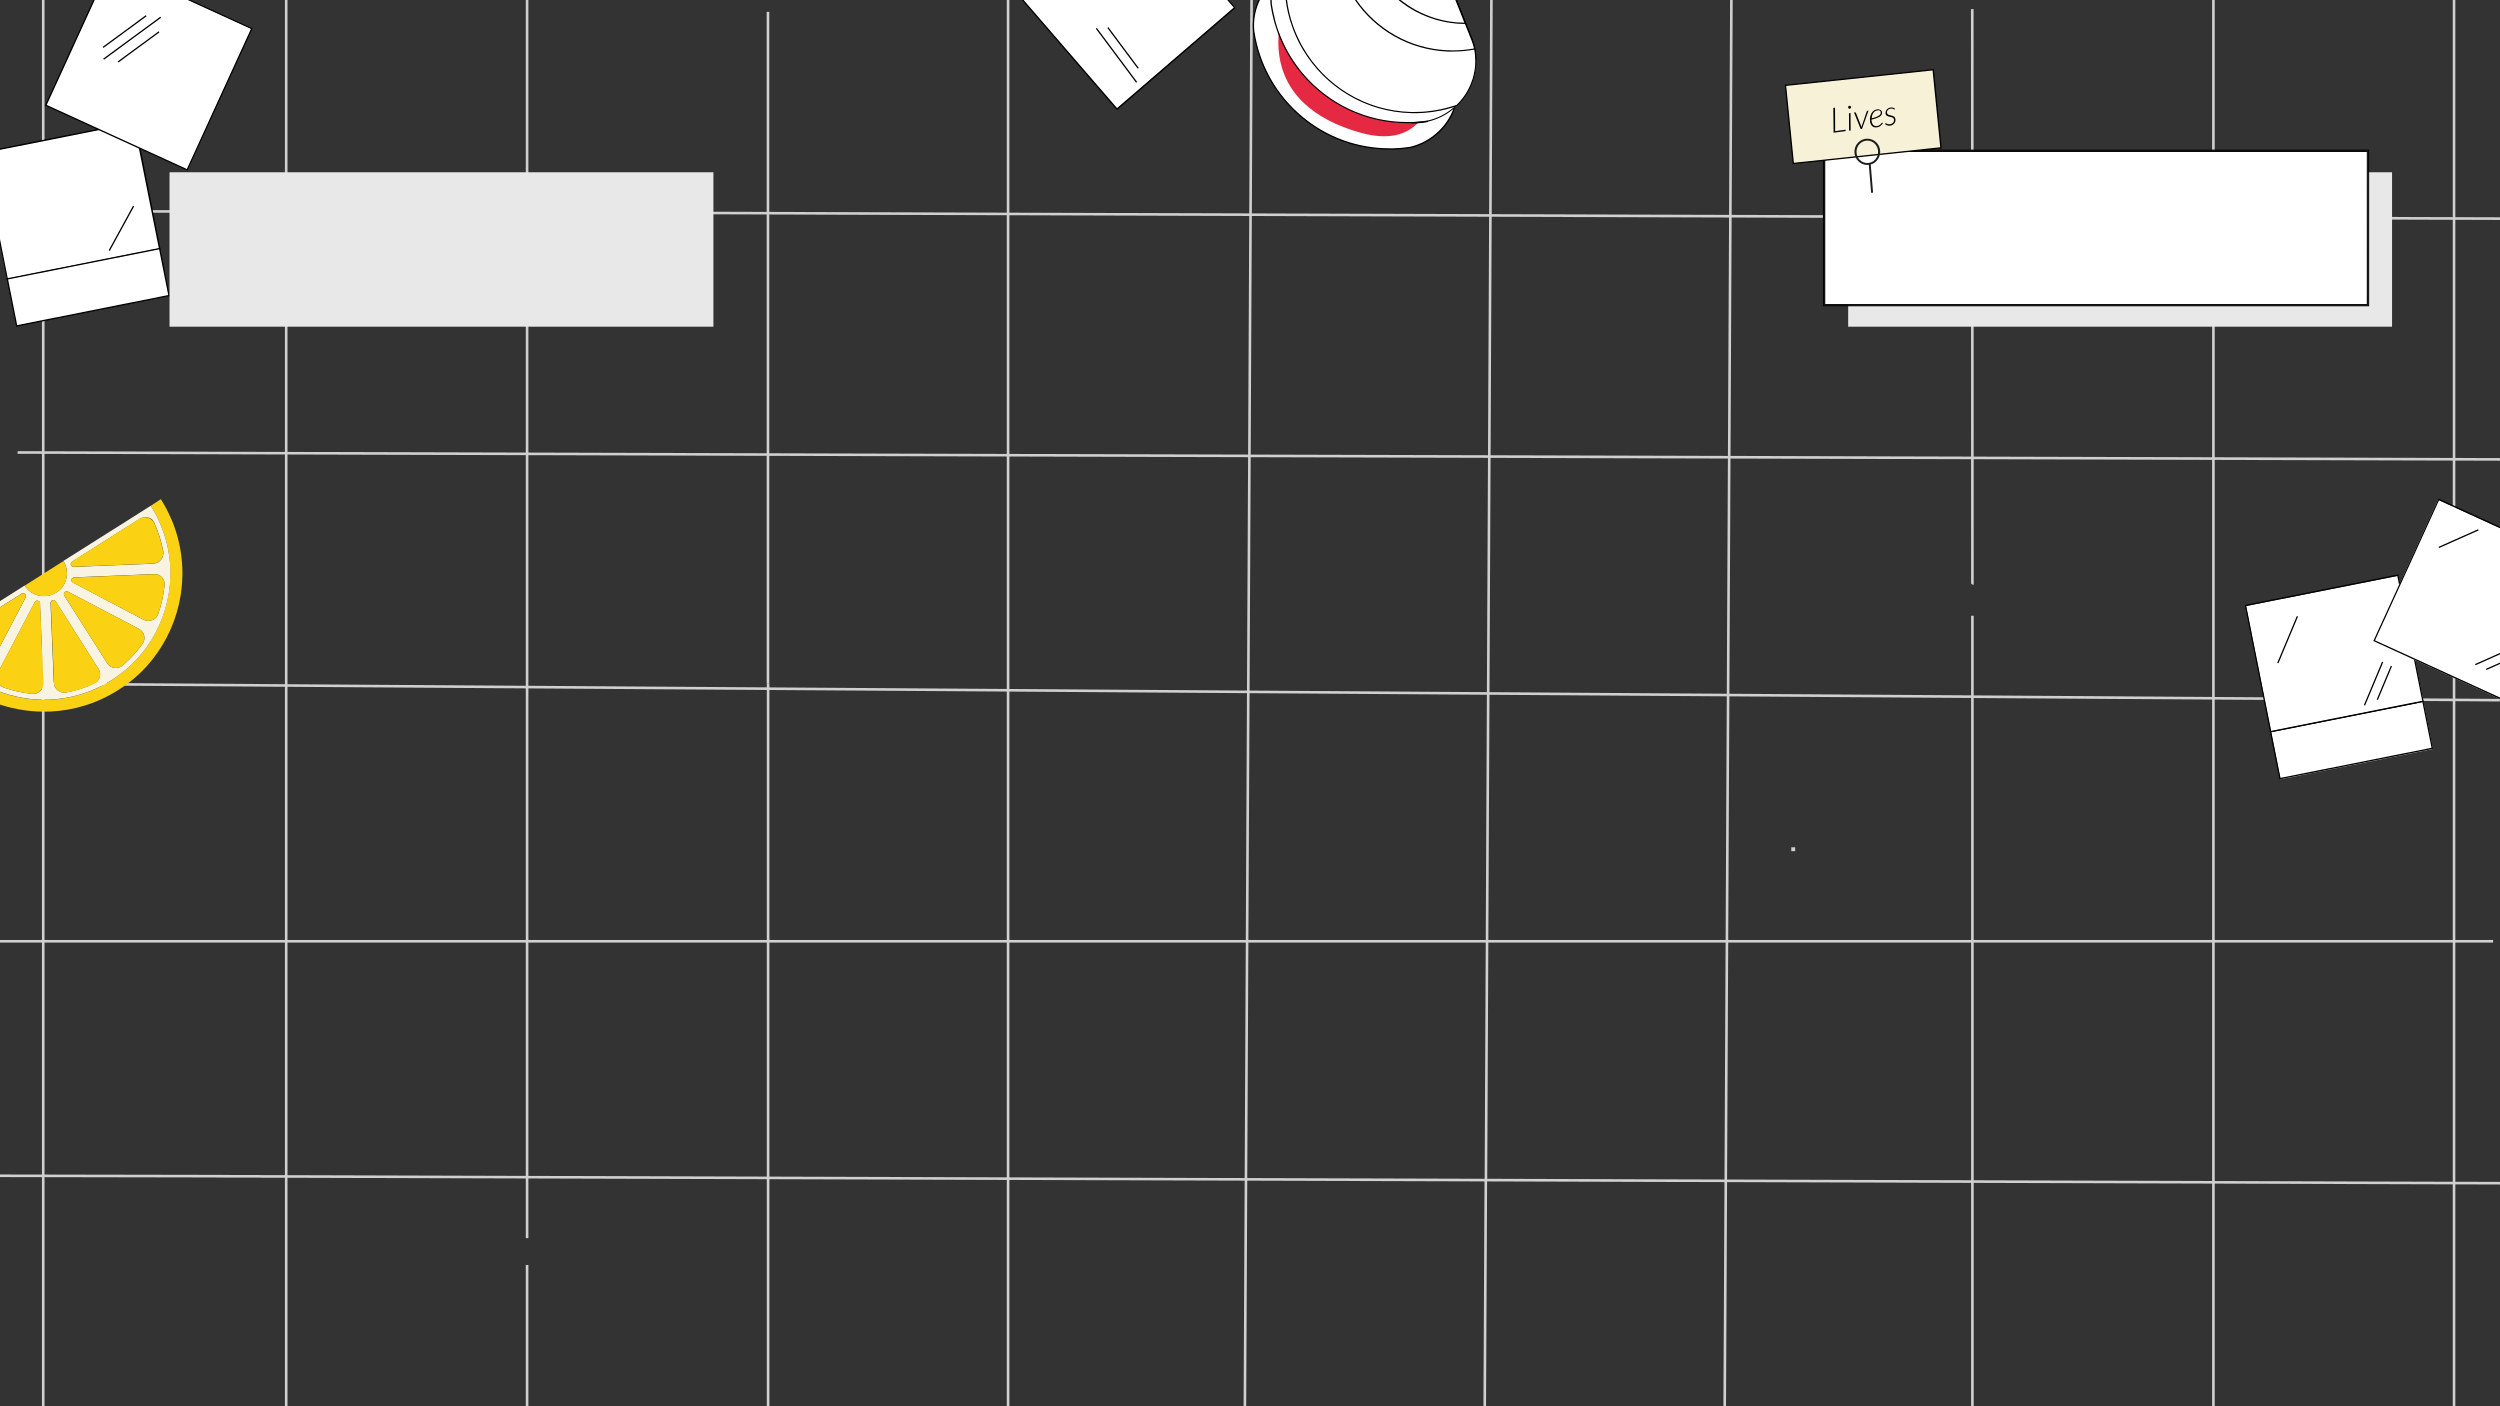 <?xml version="1.0" encoding="utf-8"?>
<!-- Generator: Adobe Illustrator 26.2.1, SVG Export Plug-In . SVG Version: 6.00 Build 0)  -->
<svg version="1.1" id="a" xmlns="http://www.w3.org/2000/svg" xmlns:xlink="http://www.w3.org/1999/xlink" x="0px" y="0px"
	 viewBox="0 0 1920 1080" style="enable-background:new 0 0 1920 1080;" xml:space="preserve">
<rect x="0" y="0" width="1920" height="1080" fill="#333333" stroke="none"/>
<style type="text/css">
	.st0{fill:#D0D0D0;}
	.st1{clip-path:url(#SVGID_00000024723716058270717840000012424358443154281622_);}
	.st2{clip-path:url(#SVGID_00000023266688132385671370000010041939382646785212_);}
	.st3{fill:none;}
	.st4{fill:#FBD213;}
	.st5{fill:#F9F4E1;}
	.st6{fill:#FFFFFF;}
	.st7{clip-path:url(#SVGID_00000033332378037215355580000003359474868449382816_);}
	.st8{fill:#706F6F;}
	.st9{fill:#E8E8E8;}
	.st10{fill:#E52942;}
	.st11{fill:#1D1D1B;}
	.st12{fill:#F7F1D8;}
</style>
<g id="b">
	<rect x="218.8" y="-0.4" class="st0" width="2" height="1080.4"/>
	<polygon class="st0" points="1920,907.7 1920,909.7 212,904.5 202.5,904.5 198.4,904.4 174.5,904.4 174.5,904.4 164,904.3 0,904 
		0,902 168.9,902.3 179.4,902.4 179.4,902.4 197.6,902.4 202,902.5 211.5,902.5 	"/>
	<rect y="721.9" class="st0" width="1914.7" height="2"/>
	<rect x="1513.8" y="472.9" class="st0" width="2" height="609.7"/>
	<path class="st0" d="M1513.8,447.8L1513.7,7h2l0.1,442.1l0,0C1514.7,449.1,1513.8,448.5,1513.8,447.8L1513.8,447.8L1513.8,447.8z"
		/>
	<rect x="1698.9" class="st0" width="2" height="1080"/>
	<rect x="1883.7" class="st0" width="2" height="1080"/>
	
		<rect x="958.9" y="-428.6" transform="matrix(6.632155e-03 -1 1 6.632155e-03 422.144 1487.764)" class="st0" width="2" height="1920"/>
	
		<rect x="965.8" y="-603" transform="matrix(2.792587e-03 -1 1 2.792587e-03 613.843 1315.983)" class="st0" width="2" height="1906.4"/>
	<rect x="588.8" y="9.1" class="st0" width="2" height="516"/>
	<rect x="773.2" y="-2.6" class="st0" width="2" height="1089.6"/>
	<polygon class="st0" points="962.2,-0.1 957.9,904.7 957.9,906.7 957.1,1074.8 957.1,1076.8 957,1087 955,1087 955.1,1076.7 
		955.1,1074.7 955.9,906.7 955.9,904.7 960.2,-0.1 	"/>
	<polygon class="st0" points="1146.4,0 1142.2,905.3 1142.1,907.3 1141.3,1075.3 1141.3,1077.3 1141.3,1087 1139.3,1087 
		1139.3,1077.3 1139.3,1075.3 1140.1,907.3 1140.2,905.3 1144.4,0 	"/>
	<polygon class="st0" points="1330.7,0 1326.4,905.8 1326.4,907.8 1325.6,1075.9 1325.6,1077.9 1325.6,1087 1323.6,1087 
		1323.6,1077.8 1323.6,1075.8 1324.4,907.8 1324.4,905.8 1328.7,0 	"/>
	<rect x="403.8" y="-0.4" class="st0" width="2" height="951.3"/>
	<rect x="32.2" class="st0" width="2" height="1080"/>
	<rect x="403.8" y="971.5" class="st0" width="2" height="115.5"/>
	<rect x="588.9" y="525.1" class="st0" width="2" height="561.9"/>
	<polygon class="st0" points="1920,166.9 1920,168.9 220.8,163.6 218.8,163.6 0,163.1 0,161.1 218.8,161.6 220.8,161.6 	"/>
</g>
<g>
	<defs>
		<polygon id="SVGID_1_" points="1,1 2,1 1,2 		"/>
	</defs>
	<defs>
		<polygon id="SVGID_00000019643599540061142770000017544263874724657056_" points="-1,-1 -2,-1 -1,-2 		"/>
	</defs>
	<clipPath id="SVGID_00000084518397221974266660000012870080354867873716_">
		<use xlink:href="#SVGID_1_"  style="overflow:visible;"/>
	</clipPath>
	
		<clipPath id="SVGID_00000018935887632549601260000000574040026222444708_" style="clip-path:url(#SVGID_00000084518397221974266660000012870080354867873716_);">
		<use xlink:href="#SVGID_00000019643599540061142770000017544263874724657056_"  style="overflow:visible;"/>
	</clipPath>
	<g style="clip-path:url(#SVGID_00000018935887632549601260000000574040026222444708_);">
		<g>
			
				<rect x="1809.5" y="-39.8" transform="matrix(0.997 -7.741509e-02 7.741509e-02 0.997 2.263 140.268)" width="1.5" height="161.6"/>
			
				<rect x="1716" y="33.1" transform="matrix(0.997 -7.741509e-02 7.741509e-02 0.997 2.878 141.957)" width="232.8" height="1.5"/>
			<g>
				<line class="st3" x1="1811.3" y1="173" x2="2043.4" y2="155.2"/>
				
					<rect x="1810.9" y="163.2" transform="matrix(0.997 -7.741509e-02 7.741509e-02 0.997 -6.909 149.695)" width="232.8" height="1.5"/>
			</g>
		</g>
	</g>
</g>
<g id="g">
	<g>
		<path class="st4" d="M140,435.9c0.8,18.7-3.4,37.2-12,53.7c-8.4,16.1-20.8,30.1-37.3,40.4c-16.3,10.4-34.4,15.7-52.5,16.5
			c-13,0.5-26-1.4-38.3-5.4l-1.9-10.5c12.6,5,26.1,7.3,39.8,6.8c16.5-0.7,33.1-5.5,47.9-15s26.4-22.3,34-37c7.8-15,11.7-32,11-49.1
			c-0.4-11.9-3.1-23.7-8.1-35c-0.3-0.6-0.5-1.2-0.8-1.9c-1.7-3.8-3.8-7.4-6-11l7.7-5c3,4.6,5.5,9.4,7.6,14.3
			c0.3,0.6,0.5,1.2,0.9,1.9C136.9,411.4,139.5,423.6,140,435.9L140,435.9L140,435.9z"/>
		<path class="st5" d="M122.6,401.3c-0.3-0.6-0.5-1.2-0.8-1.9c-1.7-3.8-3.8-7.4-6-11l-26.5,16.8l-4.5,2.8l-36.1,22.8
			c1.7,2.7,2.6,5.7,2.7,8.7c0.2,3.1-0.6,6.2-2,8.9c-1.3,2.7-3.5,5-6.2,6.7s-5.7,2.6-8.7,2.7c-3.1,0.2-6.2-0.6-8.9-1.9
			s-5-3.5-6.7-6.2L-13,469.9l0.8,4.2l28.8-18.2c0.8-0.5,1.9-0.4,2.7,0.2l0,0c0.7,0.7,0.9,1.8,0.5,2.6l-25.8,49.2l4.1,22.6
			c12.6,5,26.1,7.3,39.8,6.8c16.5-0.7,33-5.5,47.9-15s26.4-22.3,34-37c7.8-15,11.7-32,11-49.1C130.3,424.5,127.6,412.5,122.6,401.3
			L122.6,401.3L122.6,401.3z M33.4,524.7c0.2,4.8-4,8.7-8.8,8.2c-7.5-0.8-14.8-2.4-21.8-4.9c-4.6-1.6-6.7-6.9-4.5-11.2l28.4-54.4
			c0.5-0.9,1.5-1.3,2.3-1.1l0,0c1,0.2,1.6,1,1.7,2L33.4,524.7L33.4,524.7L33.4,524.7z M72.1,525.1c-6.9,3.1-14.1,5.4-21.3,6.7
			c-4.7,0.9-9.2-2.6-9.5-7.4l-2.5-61.3c0-1,0.6-1.8,1.5-2.1l0,0c1-0.3,1.9,0,2.5,0.9l32.9,51.9C78.3,517.8,76.5,523.2,72.1,525.1
			L72.1,525.1z M109.4,494.6c-4.4,6.1-9.5,11.6-15.2,16.5c-3.7,3.1-9.3,2.4-11.9-1.7l-32.9-51.9c-0.5-0.8-0.5-2,0.2-2.6l0,0
			c0.7-0.7,1.8-0.9,2.6-0.5l54.4,28.5C111,485.2,112.3,490.7,109.4,494.6L109.4,494.6L109.4,494.6z M126.4,449.6
			c-0.8,7.5-2.4,14.9-4.9,21.9c-1.6,4.6-6.9,6.7-11.2,4.5L56,447.4c-0.9-0.5-1.4-1.4-1.1-2.3l0,0c0.2-1,1-1.6,2-1.7l61.3-2.5
			C123.1,440.6,126.9,444.7,126.4,449.6L126.4,449.6L126.4,449.6z M117.9,432.9l-61.3,2.5c-1,0.1-1.8-0.6-2.2-1.5l0,0
			c-0.3-1,0-1.9,0.9-2.5L95,406.2l0,0l4.5-2.8l0,0l7.7-4.9c0.2-0.1,0.5-0.3,0.6-0.4s0.5-0.2,0.7-0.3c0.5-0.2,1-0.3,1.5-0.4l1.3-0.2
			c0.1,0,0.3,0,0.4,0c0.1,0,0.2,0,0.3,0c0.4,0,0.8,0,1.2,0.2c0.1,0,0.2,0.1,0.3,0c0.4,0.1,0.7,0.2,1.1,0.3c0.2,0.1,0.4,0.1,0.6,0.3
			c0.1,0.1,0.3,0.1,0.4,0.2c0.1,0.1,0.2,0.2,0.3,0.1l0.3,0.2c0.5,0.3,0.9,0.7,1.3,1.3c0,0.1,0.1,0.1,0.1,0.2
			c0.1,0.1,0.1,0.2,0.2,0.3c0.1,0.1,0.1,0.2,0.2,0.3c0.3,0.4,0.4,0.6,0.6,1l0,0.1c3.1,6.9,5.3,14.1,6.8,21.4
			C126.2,428.2,122.7,432.6,117.9,432.9L117.9,432.9L117.9,432.9z"/>
		<path class="st4" d="M19.7,458.8L-6,507.9l-6.1-33.8l28.8-18.2c0.8-0.5,1.9-0.4,2.7,0.2l0,0C19.9,456.9,20.1,457.9,19.7,458.8
			L19.7,458.8L19.7,458.8z"/>
		<path class="st4" d="M30.8,463.4l2.5,61.3c0.2,4.8-4,8.7-8.8,8.2c-7.5-0.8-14.8-2.4-21.8-4.9c-4.6-1.6-6.7-6.9-4.5-11.2l28.4-54.4
			c0.5-0.9,1.5-1.3,2.3-1.1l0,0C30.1,461.6,30.8,462.4,30.8,463.4L30.8,463.4L30.8,463.4z"/>
		<path class="st4" d="M42.8,461.8l32.9,51.9c2.6,4.1,0.9,9.5-3.5,11.5c-6.9,3.1-14.1,5.4-21.3,6.7c-4.7,0.9-9.2-2.6-9.4-7.4
			L39,463.1c0-1,0.6-1.8,1.5-2.1l0,0C41.2,460.6,42.2,461,42.8,461.8C42.8,461.8,42.8,461.8,42.8,461.8z"/>
		<path class="st4" d="M109.4,494.6c-4.4,6.1-9.5,11.6-15.2,16.5c-3.7,3.1-9.3,2.4-11.9-1.7l-32.9-51.9c-0.5-0.8-0.5-2,0.2-2.6l0,0
			c0.7-0.7,1.8-0.9,2.6-0.5l54.4,28.5C111,485.2,112.2,490.7,109.4,494.6L109.4,494.6L109.4,494.6z"/>
		<path class="st4" d="M126.4,449.6c-0.8,7.5-2.4,14.9-4.9,21.9c-1.6,4.6-6.9,6.7-11.2,4.5L56,447.5c-0.9-0.5-1.4-1.4-1.1-2.3l0,0
			c0.2-1,1-1.6,2-1.7l61.3-2.5C123.1,440.6,126.9,444.8,126.4,449.6L126.4,449.6L126.4,449.6z"/>
		<path class="st4" d="M118.6,402c3.1,6.9,5.3,14.1,6.7,21.3c0.9,4.7-2.6,9.2-7.4,9.5l-61.3,2.5c-1,0.1-1.8-0.6-2.2-1.5l0,0
			c-0.3-1,0-1.9,0.9-2.5l51.8-32.9C111.3,395.9,116.7,397.6,118.6,402L118.6,402L118.6,402z"/>
		<path class="st4" d="M48.7,430.9c1.7,2.7,2.6,5.7,2.7,8.7c0.2,3.1-0.6,6.2-2,8.9c-1.3,2.7-3.5,5-6.2,6.7s-5.7,2.6-8.7,2.7
			c-3.1,0.2-6.2-0.6-8.9-1.9s-5-3.5-6.7-6.2L48.7,430.9L48.7,430.9L48.7,430.9z"/>
	</g>
</g>
<g>
	<g>
		<path class="st6" d="M172.9,180.8l0.8-15.1c-0.4-8-7-14.4-14.9-13.8c-4.6,0.3-9.4,2.9-13.2,10.3c-5.8,11.6,3.5,15.9,13.9,25.3
			C164.7,192.2,173.2,188,172.9,180.8L172.9,180.8z"/>
		<path d="M164.7,189.9c-2,0-3.9-0.7-5.5-2.1c-1.8-1.6-3.6-3.1-5.3-4.6c-7.9-6.6-13.7-11.4-8.7-21.3c3.3-6.6,7.9-10.2,13.6-10.6
			c3.8-0.3,7.5,1,10.4,3.6c3,2.7,4.9,6.6,5.1,10.7l-0.8,15.1c0.2,3.6-1.8,6.8-5.1,8.4C167.1,189.7,165.9,189.9,164.7,189.9
			L164.7,189.9L164.7,189.9z M159.7,152.3h-0.9c-5.3,0.4-9.6,3.8-12.7,10c-4.6,9.2,0.6,13.5,8.4,20.1c1.7,1.4,3.5,2.9,5.3,4.6
			c2.2,2,5.3,2.5,8.1,1.1c2.9-1.4,4.6-4.2,4.5-7.4l0,0l0.8-15.1c-0.2-3.8-1.9-7.5-4.7-10C166,153.5,162.9,152.3,159.7,152.3
			L159.7,152.3L159.7,152.3z"/>
		<g>
			<defs>
				<path id="SVGID_00000161609943212068622450000010338225902191828112_" d="M164.7,189.9c-2,0-3.9-0.7-5.5-2.1
					c-1.8-1.6-3.6-3.1-5.3-4.6c-7.9-6.6-13.7-11.4-8.7-21.3c3.3-6.6,7.9-10.2,13.6-10.6c3.8-0.3,7.5,1,10.4,3.6
					c3,2.7,4.9,6.6,5.1,10.7l-0.8,15.1c0.2,3.6-1.8,6.8-5.1,8.4C167.1,189.7,165.9,189.9,164.7,189.9L164.7,189.9L164.7,189.9z
					 M159.7,152.3h-0.9c-5.3,0.4-9.6,3.8-12.7,10c-4.6,9.2,0.6,13.5,8.4,20.1c1.7,1.4,3.5,2.9,5.3,4.6c2.2,2,5.3,2.5,8.1,1.1
					c2.9-1.4,4.6-4.2,4.5-7.4l0,0l0.8-15.1c-0.2-3.8-1.9-7.5-4.7-10C166,153.5,162.9,152.3,159.7,152.3L159.7,152.3L159.7,152.3z"/>
			</defs>
			<clipPath id="SVGID_00000118377711880278386410000014625774026630440332_">
				<use xlink:href="#SVGID_00000161609943212068622450000010338225902191828112_"  style="overflow:visible;"/>
			</clipPath>
			<g style="clip-path:url(#SVGID_00000118377711880278386410000014625774026630440332_);">
				
					<rect x="66.4" y="166.7" transform="matrix(1 -1.274056e-02 1.274056e-02 1 -2.126 1.73)" class="st8" width="136.6" height="2"/>
			</g>
		</g>
	</g>
	<g>
		
			<rect x="-5.1" y="104.7" transform="matrix(0.981 -0.195 0.195 0.981 -29.073 13.618)" class="st6" width="119.3" height="99.1"/>
		<path d="M5.3,215l-19.5-98.2l118-23.5l19.5,98.2C123.2,191.6,5.3,215,5.3,215z M-13.1,117.7L6,213.9l116-23.1l-19.2-96.2
			L-13.1,117.7L-13.1,117.7z"/>
	</g>
	<g>
		
			<rect x="8.1" y="202.2" transform="matrix(0.981 -0.195 0.195 0.981 -41.776 17.472)" class="st6" width="119.3" height="36.8"/>
		<path d="M12.4,250.9L5,213.8l118-23.5l7.4,37.1L12.4,250.9L12.4,250.9z M6.2,214.6l7,35.1l116-23.1l-7-35.1L6.2,214.6L6.2,214.6z"
			/>
	</g>
	<g>
		
			<rect x="54.6" y="-8.2" transform="matrix(0.416 -0.909 0.909 0.416 19.893 133.94)" class="st6" width="119.3" height="119.3"/>
		<path d="M143.9,131.1l-109.4-50L84.6-28.3L194,21.8L143.9,131.1L143.9,131.1z M35.9,80.6l107.6,49.2l49.2-107.6L85.1-27L35.9,80.6
			z"/>
	</g>
	<rect x="75.2" y="23.8" transform="matrix(0.806 -0.592 0.592 0.806 4.16 61.334)" width="41.1" height="1"/>
	<rect x="86.9" y="35.6" transform="matrix(0.806 -0.592 0.592 0.806 -0.744 69.931)" width="39" height="1"/>
	<rect x="74.3" y="28.9" transform="matrix(0.806 -0.592 0.592 0.806 2.28 65.727)" width="54.4" height="1"/>
	<rect x="73.8" y="174.9" transform="matrix(0.48 -0.877 0.877 0.48 -105.362 172.99)" width="39" height="1"/>
</g>
<rect x="130.2" y="132.3" class="st9" width="417.7" height="118.6"/>
<rect x="1419.4" y="132.3" class="st9" width="417.7" height="118.6"/>
<g>
	<g>
		<path class="st6" d="M1119.7,67.2c0,4.8-0.7,9.3-2,13.7c-0.1,0.2-0.1,0.4-0.2,0.6c-0.1,0.1-0.1,0.2-0.1,0.4c0,0.1-0.1,0.2-0.1,0.2
			l-0.2,0.7c-0.1,0.3-0.2,0.6-0.3,0.9c-2.5,6.6-6.4,12.5-11.4,17.4c-6.1,6-13.9,10.2-22.5,12.2c-4.1,0.6-8.2,1-12.5,1.1h-3.1
			c-25.2,0-48.4-8.9-66.5-23.8c-0.7-0.6-1.3-1.1-2-1.7c-16.2-14-28.2-32.8-33.7-54.2c-0.9-3.6-1.7-7.2-2.2-10.9
			c-0.1-1.3-0.2-2.5-0.2-3.8c0-7.2,1.6-14,4.5-20.1h19.5l0.7-1.6l0.4-0.9v0.3c-0.1,0.4-0.2,0.8-0.4,1.1c0,0.4,0.1,0.7,0.1,1h108.8
			l1.2,2.9l0.3,0.7L1098,4l3.9,9.9l0.3,0.7l0.2,0.6l5.1,12.8l4,10.1l0.2,0.4l0.2,0.5l0.2,0.5l3.2,8.1c1.4,3.2,2.6,6.6,3.3,10.1
			C1119.4,60.8,1119.7,64,1119.7,67.2L1119.7,67.2L1119.7,67.2z"/>
		<path d="M1119.3,57.6c-0.7-3.5-1.8-6.9-3.3-10.2l-3.1-7.9l-0.2-0.5l-0.2-0.5l-9.4-23.1l-0.2-0.6l-0.3-0.7l-3.9-9.8l-0.2-0.6
			l-0.3-0.7l-1.3-3.2h-1.1l1.1,2.7l0.3,0.7l0.2,0.6l3.9,9.9l0.3,0.7l0.2,0.6l9.4,23.5l0.2,0.5l0.2,0.5l3.3,8.3
			c1.5,3.2,2.6,6.6,3.3,10c0.6,3.1,0.9,6.2,0.9,9.4c0,4.8-0.7,9.4-2.1,13.9l0,0c-0.1,0.2-0.1,0.4-0.2,0.6s-0.1,0.4-0.2,0.6
			c0,0.1-0.1,0.2-0.1,0.2l-0.3,0.9c-0.1,0.3-0.2,0.6-0.3,0.9c-2.4,6.1-6.1,11.7-11,16.4c-6.2,6-13.9,10.2-22.2,12.1
			c-4.1,0.6-8.2,1-12.4,1.1h-3.1c-24.9,0-48.2-8.8-66.5-23.9c-0.7-0.6-1.3-1.1-2-1.7c-15.9-13.7-27.7-32.2-33.2-53.7
			c-0.9-3.6-1.7-7.2-2.2-10.9c-0.1-1.3-0.2-2.6-0.2-3.8c0-7.1,1.6-13.9,4.6-20.1h-1.1c-2.9,6.2-4.5,13.1-4.5,20.1
			c0,1.2,0,2.5,0.2,3.9c0.5,3.7,1.3,7.4,2.2,11c5.7,22,17.9,40.9,34.2,54.8c0.7,0.6,1.3,1.1,2,1.7c18.4,14.9,41.6,23.6,66.5,23.6
			h3.1c4.2-0.1,8.4-0.5,12.6-1.1c8.6-1.9,16.4-6.2,22.8-12.3c5.4-5.2,9.4-11.5,11.8-18.4c0.1-0.3,0.2-0.6,0.3-0.9
			c0-0.1,0.1-0.2,0.1-0.2c0.1-0.2,0.1-0.4,0.2-0.6v-0.1c0.1-0.2,0.1-0.3,0.1-0.5c1.3-4.3,1.9-8.8,1.9-13.5
			C1120.2,64,1119.9,60.7,1119.3,57.6L1119.3,57.6L1119.3,57.6z"/>
	</g>
	<g>
		<path class="st10" d="M987.8-2.3c-0.1,0.4-0.2,0.8-0.4,1.1c-0.1,0.4-0.2,0.7-0.3,1c-2,6.4-3.5,12.5-4.3,18.3
			c-0.8-0.1-1.7-0.1-2.5-0.1H979l0.2-0.4l0.3-0.7l0.3-0.7l7-16.3l0.7-1.6l0.4-0.9C987.8-2.5,987.8-2.4,987.8-2.3L987.8-2.3
			L987.8-2.3z"/>
		<path class="st10" d="M1103.9,68.9c-2.2,0.5-3.9,8.4-8.5,16.6c-0.1,0.2-0.2,0.3-0.3,0.5c-0.1,0.2-0.2,0.4-0.3,0.5
			c-1.4,2.3-3,4.6-4.9,6.8l0,0c-0.2,0.2-0.3,0.4-0.5,0.6c-0.1,0.1-0.1,0.2-0.2,0.2c-0.1,0.1-0.2,0.2-0.3,0.3l-0.2,0.2
			c-8.1,8.2-21.3,13.7-44.2,7.2c-17.8-5-32.7-12.6-43.6-23.1c-0.7-0.7-1.4-1.3-2-2c-12.1-12.8-18.5-29.6-16.9-50.9
			c0-0.4,0.1-0.8,0.1-1.2s0.1-0.8,0.1-1.1c0.2-1.8,0.4-3.6,0.7-5.4c1.3,0.1,2.6,0.3,3.8,0.5l5.3,0.3h1.1l5.8,0.4l1.9,0.1h0.1
			l9.6,0.6l0,0l32.3,2h0.1c0.9,0,1.8,0.1,2.8,0.2c7.7,1,14.1,6.4,16.5,13.6l0,0l14.9,33.7l4.4,10l2.8,6.3l0.2,0.5l0.2,0.5l0.9,2.1
			c0.4,0.8,1.6-0.2,3.2-2.1c0.1-0.2,0.3-0.3,0.4-0.5s0.3-0.3,0.4-0.5C1094.8,79.5,1103.3,66.4,1103.9,68.9L1103.9,68.9z"/>
	</g>
	<g>
		<path class="st6" d="M1133.5,47.1c0,13.3-5.5,25.3-14.3,33.9c-0.3,0.3-0.6,0.6-0.9,0.8c-0.1,0.1-0.2,0.2-0.4,0.3
			c-0.2,0.2-0.5,0.5-0.8,0.7c-0.2,0.2-0.5,0.4-0.7,0.6c-5.6,4.7-12.3,8.1-19.7,9.7l0,0c-0.3,0.1-0.6,0.1-0.9,0.1
			c-0.3,0.1-0.6,0.1-0.9,0.1c-0.5,0.1-0.9,0.1-1.4,0.2s-1,0.1-1.4,0.2s-0.8,0.1-1.2,0.1c-0.3,0-0.6,0.1-0.9,0.1
			c-0.2,0-0.4,0-0.6,0.1c-0.5,0-1,0.1-1.5,0.1c-0.3,0-0.7,0.1-1,0.1c-0.9,0.1-1.8,0.1-2.7,0.1h-3.1c-32.1,0-60.9-14.5-80.3-37.3
			c-0.7-0.8-1.3-1.6-2-2.4c-7.1-8.9-12.8-19-16.8-29.9c-0.8-2.2-1.6-4.4-2.2-6.7c-0.1-0.4-0.2-0.7-0.3-1.1c-0.2-0.8-0.4-1.5-0.6-2.3
			c-0.9-3.6-1.7-7.2-2.2-10.9c-0.1-1.2-0.2-2.5-0.2-3.8h10.3l0.7-1.6l0.4-0.9v0.3c-0.1,0.4-0.2,0.8-0.4,1.1c0,0.4,0.1,0.7,0.1,1
			h130.6l3.2,8l0.2,0.5l3.8,9.6l0.2,0.5l3.6,9c0.1,0.2,0.2,0.4,0.3,0.6c1.3,3,2.4,6.2,3,9.5c0,0.2,0.1,0.3,0.1,0.5
			C1133.2,40.9,1133.5,44,1133.5,47.1L1133.5,47.1L1133.5,47.1z"/>
		<path d="M1133.1,37.9v-0.2l-0.1-0.2c-0.7-3.5-1.8-6.9-3.3-10.2l-3.5-8.8l-4-10.1l-3.4-8.5h-1.1l3,7.5l0.2,0.5l0.2,0.5l3.6,9.1
			l0.2,0.5l0.2,0.5l3.7,9.2v0.1c0.1,0.2,0.2,0.4,0.2,0.5c0.8,1.7,1.4,3.5,2,5.3c0.1,0.3,0.2,0.7,0.3,1c0.1,0.2,0.1,0.4,0.2,0.6
			c0.1,0.4,0.2,0.8,0.3,1.2c0.1,0.2,0.1,0.5,0.2,0.8c0,0.2,0.1,0.3,0.1,0.5l0,0l0.1,0.5c0.6,2.9,0.8,5.9,0.8,8.9
			c0,1.7-0.1,3.3-0.3,5c-0.1,0.9-0.2,1.8-0.4,2.7c-0.1,0.7-0.2,1.3-0.4,2c-0.1,0.5-0.2,1-0.4,1.6c-0.1,0.5-0.3,1.1-0.4,1.6
			s-0.3,1-0.5,1.5c-0.1,0.2-0.1,0.3-0.2,0.5c-0.4,1.1-0.8,2.2-1.2,3.2c-0.2,0.4-0.3,0.7-0.5,1.1c-0.3,0.6-0.5,1.1-0.8,1.7
			c-2.3,4.6-5.4,8.8-9.2,12.5l-0.1,0.1c-0.2,0.2-0.4,0.4-0.6,0.6l-0.2,0.2c-0.2,0.2-0.4,0.4-0.6,0.5c-0.1,0.1-0.2,0.2-0.4,0.3
			c-0.1,0.1-0.2,0.2-0.4,0.3c-5.8,5-12.7,8.5-20.2,10.1c-1.1,0.2-2.1,0.3-3.2,0.4c-1,0.1-2,0.2-2.9,0.3c-0.2,0-0.4,0-0.6,0.1
			c-0.3,0-0.7,0.1-1,0.1c-0.6,0.1-1.2,0.1-1.9,0.1c-0.9,0.1-1.9,0.1-2.8,0.1h-3.1c-31.7,0-60.8-14.3-80.3-37.5
			c-0.7-0.8-1.3-1.6-2-2.5c-7.1-9-12.8-19.1-16.7-30.3c-0.7-1.8-1.2-3.7-1.8-5.6c-0.2-0.6-0.4-1.2-0.5-1.9c-0.2-0.6-0.3-1.1-0.4-1.7
			c-0.9-3.6-1.7-7.2-2.2-10.8c-0.1-1.3-0.2-2.6-0.2-3.8h-1c0,1.2,0,2.5,0.2,3.9c0.5,3.7,1.3,7.4,2.2,11c0.2,1,0.5,1.9,0.8,2.9
			c0,0.1,0.1,0.3,0.1,0.4c0.8,2.7,1.7,5.3,2.6,7.9c4.1,10.9,9.8,20.8,16.9,29.5c0.7,0.8,1.3,1.6,2,2.4c19.7,22.9,48.7,37,80.3,37
			h3.1c1.6-0.1,3.1-0.1,4.6-0.2c2.7-0.2,5.3-0.5,7.9-0.9c7.1-1.6,13.7-4.8,19.3-9.3c0.3-0.2,0.5-0.4,0.8-0.6s0.5-0.4,0.8-0.7
			c0.7-0.6,1.3-1.2,1.9-1.8c9.3-9.1,14.5-21.2,14.5-34.2C1134,44,1133.7,40.9,1133.1,37.9L1133.1,37.9L1133.1,37.9z"/>
	</g>
	<g>
		<path class="st6" d="M1133.5,47.1c0,13.3-5.5,25.3-14.3,33.9c-0.3,0.1-0.7,0.2-1,0.3h-0.1c-0.2,0.1-0.3,0.1-0.4,0.2
			c-0.2,0.1-0.4,0.1-0.6,0.2c-7,2.3-14.3,3.8-21.9,4.4c-2,0.2-4,0.3-6,0.3h-4.8c-35.6-0.8-66.6-20.3-83.5-49.2
			c-0.7-1.2-1.4-2.4-2-3.6c-2.5-4.7-4.6-9.6-6.3-14.6c-2.1-6.1-3.6-12.5-4.4-19.1h130.1l3.2,8l0.2,0.5l3.8,9.6l0.2,0.5l3.6,9
			c0.1,0.2,0.2,0.4,0.3,0.6c1.3,3,2.4,6.2,3,9.5c0,0.2,0.1,0.3,0.1,0.5C1133.2,40.9,1133.5,44,1133.5,47.1L1133.5,47.1L1133.5,47.1z
			"/>
		<path d="M987.8-2.6l-0.4,0.9c0,0.2,0,0.4,0.1,0.5c0.1-0.4,0.2-0.8,0.4-1.1C987.8-2.4,987.8-2.5,987.8-2.6z M1133.1,37.9v-0.2
			l-0.1-0.2c-0.7-3.5-1.8-6.9-3.3-10.2l-3.5-8.8l-4-10.1l-3.4-8.5h-1.1l3,7.5l0.2,0.5l0.2,0.5l3.6,9.1l0.2,0.5l0.2,0.5l3.7,9.2v0.1
			c0.1,0.2,0.2,0.4,0.2,0.5c0.8,1.7,1.4,3.5,2,5.3c0.1,0.3,0.2,0.7,0.3,1c0.1,0.2,0.1,0.4,0.2,0.6c0.1,0.4,0.2,0.8,0.3,1.2
			c0.1,0.2,0.1,0.5,0.2,0.8c0,0.2,0.1,0.3,0.1,0.5l0,0l0.1,0.5c0.6,2.9,0.8,5.9,0.8,8.9c0,1.7-0.1,3.3-0.3,5
			c-0.1,0.9-0.2,1.8-0.4,2.7c-0.1,0.7-0.2,1.3-0.4,2c-0.1,0.5-0.2,1-0.4,1.6c-0.1,0.5-0.3,1.1-0.4,1.6s-0.3,1-0.5,1.5
			c-0.1,0.2-0.1,0.3-0.2,0.5c-0.4,1.1-0.8,2.2-1.2,3.2c-0.2,0.4-0.3,0.7-0.5,1.1c-0.3,0.6-0.5,1.1-0.8,1.7
			c-2.3,4.6-5.4,8.8-9.2,12.5c-0.2,0.1-0.4,0.1-0.6,0.2s-0.4,0.1-0.6,0.2s-0.4,0.1-0.6,0.2l0,0c-7.1,2.3-14.3,3.8-21.8,4.5
			c-1.9,0.2-3.9,0.3-5.9,0.3c-1,0-2,0.1-3,0.1h-2.4c-35.6-0.9-66.6-20.7-83.2-49.8c-0.7-1.2-1.4-2.4-2-3.7
			c-2.2-4.3-4.2-8.8-5.8-13.5c-2.1-6.1-3.6-12.6-4.4-19.2h-1c0.8,6.6,2.3,13,4.4,19.1c1.8,5.5,4.1,10.7,6.8,15.7
			c0.6,1.2,1.3,2.4,2,3.5c17.1,28.7,48.1,48.1,83.7,48.8h4.1c2.1,0,4.1-0.2,6.1-0.3c7.5-0.6,14.9-2.1,22-4.3c0.1,0,0.2-0.1,0.3-0.1
			s0.2-0.1,0.3-0.1c0.2-0.1,0.4-0.1,0.6-0.2c0.1,0,0.2-0.1,0.3-0.1c0.4-0.1,0.7-0.2,1.1-0.4l0.2-0.1c9.3-9.1,14.5-21.2,14.5-34.2
			C1134,44,1133.7,40.9,1133.1,37.9L1133.1,37.9L1133.1,37.9z"/>
	</g>
	<g>
		<path class="st6" d="M1132.5,37.5c-0.2,0-0.3,0.1-0.5,0.1c-5.3,1-10.8,1.5-16.4,1.5c-1,0-2,0-3-0.1h-1.1
			c-29.2-1.3-54.8-16.5-70.4-39.2h77.1l3.2,8l0.2,0.5l3.8,9.6l0.2,0.5l3.6,9c0.1,0.2,0.2,0.4,0.3,0.6
			C1130.8,31.1,1131.8,34.2,1132.5,37.5L1132.5,37.5L1132.5,37.5z"/>
		<path d="M1133.1,37.7l-0.1-0.2c-0.7-3.5-1.8-6.9-3.3-10.2l-3.5-8.8l-4-10.1l-3.4-8.5h-1.1l3,7.5l0.2,0.5l0.2,0.5l3.6,9.1l0.2,0.5
			l0.2,0.5l3.7,9.2v0.1c0.1,0.2,0.2,0.4,0.2,0.5c0.8,1.7,1.4,3.5,2,5.3c0.1,0.3,0.2,0.7,0.3,1c0.1,0.2,0.1,0.4,0.2,0.6
			c0.1,0.4,0.2,0.8,0.3,1.2c0.1,0.3,0.1,0.5,0.2,0.8l0,0c-5.3,1-10.8,1.5-16.3,1.5c-1.1,0-2.2,0-3.2-0.1h-1.1
			c-28.9-1.4-54.2-16.3-69.7-38.7h-1.2c15.6,23.1,41.6,38.4,71.3,39.7h3.9c5.5,0,11.1-0.5,16.5-1.5c0.2,0,0.3-0.1,0.5-0.1l0.5-0.1
			l0,0L1133.1,37.7L1133.1,37.7L1133.1,37.7z"/>
	</g>
	<g>
		<path class="st6" d="M1096.6,93.1c-3.3,0.8-6.8,1.2-10.4,1.2h-2.1C1088.4,94.1,1092.5,93.7,1096.6,93.1L1096.6,93.1z"/>
		<path d="M1086.2,94.8h-2.1v-1c4.2-0.1,8.4-0.5,12.4-1.1l0.2,1C1093.3,94.4,1089.8,94.8,1086.2,94.8L1086.2,94.8z"/>
	</g>
	<g>
		<path class="st6" d="M1125.4,18h-0.5c-7.6,0-15-1.1-22-3.2c-0.2-0.1-0.4-0.1-0.6-0.2c-0.2-0.1-0.4-0.1-0.6-0.2
			c-10-3.1-19.2-8.1-27.2-14.6h43.7l3.2,8l0.2,0.5L1125.4,18L1125.4,18z"/>
		<path d="M1122.1,8.3l-3.4-8.5h-1.1l3,7.5l0.2,0.5l0.2,0.5l3.6,9.1c-7.6,0-15-1.2-22-3.3c-0.2-0.1-0.4-0.1-0.6-0.2
			c-0.2-0.1-0.4-0.1-0.6-0.2c-9.5-3-18.3-7.8-25.9-13.9h-1.7c0.2,0.2,0.4,0.3,0.6,0.5c8.2,6.7,17.6,11.6,27.6,14.6
			c0.2,0.1,0.4,0.1,0.6,0.2c0.2,0.1,0.4,0.1,0.6,0.2c7.1,2,14.5,3.1,21.9,3.1h1.1L1122.1,8.3L1122.1,8.3L1122.1,8.3z"/>
	</g>
</g>
<g>
	<line class="st3" x1="1129.5" y1="28.1" x2="1129.2" y2="27.5"/>
	<rect x="1128.8" y="27.5" transform="matrix(0.93 -0.368 0.368 0.93 68.845 417.13)" width="1" height="0.7"/>
</g>
<g>
	<g>
		
			<rect x="1733.2" y="452.3" transform="matrix(0.981 -0.195 0.195 0.981 -63.484 359.733)" class="st6" width="119.3" height="99.1"/>
		<path d="M1743.5,562.8l-19.5-98.2l118-23.5l19.5,98.2L1743.5,562.8z M1725.1,465.4l19.2,96.2l116-23.1l-19.2-96.2L1725.1,465.4z"
			/>
	</g>
	<g>
		
			<rect x="1746.4" y="549.8" transform="matrix(0.981 -0.195 0.195 0.981 -76.184 363.589)" class="st6" width="119.3" height="36.8"/>
		<path d="M1750.6,598.6l-7.4-37.1l118-23.5l7.4,37.1L1750.6,598.6z M1744.4,562.3l7,35.1l116-23.1l-7-35.1L1744.4,562.3z"/>
	</g>
	<g>
		
			<rect x="1842.8" y="402.9" transform="matrix(0.416 -0.909 0.909 0.416 689.943 1999.831)" class="st6" width="119.3" height="119.3"/>
		<path d="M1932.1,542.4l-109.4-50.1l50.1-109.4l109.4,50.1L1932.1,542.4z M1824,491.8l107.6,49.2l49.2-107.6l-107.6-49.2
			L1824,491.8L1824,491.8L1824,491.8z"/>
	</g>
	<rect x="1817.6" y="523.1" transform="matrix(0.386 -0.922 0.922 0.386 641.438 2011.062)" width="28" height="1"/>
	<rect x="1737.7" y="490" transform="matrix(0.386 -0.922 0.922 0.386 626.379 1922.093)" width="39" height="1"/>
	<rect x="1805.2" y="523.7" transform="matrix(0.386 -0.922 0.922 0.386 635.79 2003.732)" width="36.2" height="1"/>
	<rect x="1870.7" y="413.8" transform="matrix(0.914 -0.407 0.407 0.914 -5.404 803.114)" width="33.2" height="1"/>
	<rect x="1907.1" y="507.8" transform="matrix(0.914 -0.407 0.407 0.914 -40.56 825.713)" width="31.6" height="1"/>
	<rect x="1898.2" y="501.6" transform="matrix(0.914 -0.407 0.407 0.914 -38.268 824.069)" width="44" height="1"/>
</g>
<g>
	<g>
		<polygon class="st6" points="948.1,5.9 911.1,37.8 909.1,39.5 857.8,83.8 779.9,-6.5 789.2,-14.6 930.5,-14.6 		"/>
		<path d="M931.2-14.6h-1.3l17.6,20.4l-36.3,31.3l-2,1.7L857.9,83L780.6-6.4l9.4-8.1h-1.5l-9.3,8l78.6,91.1l51.4-44.3l2-1.7
			l37.7-32.5L931.2-14.6C931.2-14.6,931.2-14.6,931.2-14.6z"/>
	</g>
	<rect x="861.7" y="17.5" transform="matrix(0.802 -0.598 0.598 0.802 148.892 522.74)" width="1" height="39"/>
	<rect x="856.7" y="16.8" transform="matrix(0.802 -0.598 0.598 0.802 144.494 520.901)" width="1" height="51.7"/>
</g>
<g id="i">
	<polyline class="st0" points="1378.7,650.7 1377.2,650.7 1375.7,650.7 1375.7,652.2 1375.7,653.7 1378.7,653.7 1378.7,650.7 	"/>
</g>
<g>
	<rect x="1400.9" y="115.8" class="st6" width="417.7" height="118.6"/>
	<g>
		<path class="st11" d="M1819.1,234.9h-418.7V115.3h418.7L1819.1,234.9L1819.1,234.9L1819.1,234.9z M1401.4,233.8h416.7V116.3
			h-416.7V233.8L1401.4,233.8L1401.4,233.8z"/>
		<path d="M1819.5,235.2H1400V114.9h419.5V235.2L1819.5,235.2L1819.5,235.2z M1400.8,234.5h418V115.6h-418V234.5z M1818.5,234.2
			H1401V115.9h417.4L1818.5,234.2L1818.5,234.2L1818.5,234.2z M1401.8,233.5h415.9V116.7h-415.9V233.5z"/>
	</g>
</g>
<g>
	<polygon class="st12" points="1490.8,113.6 1377.3,125.5 1371.3,65.5 1484.7,53.6 	"/>
	<path d="M1376.8,126.1l-6.1-61L1485.2,53l6.1,61L1376.8,126.1z M1371.8,66l5.9,59l112.4-11.9l-5.9-59L1371.8,66z"/>
</g>
<g>
	<path d="M1409.4,100.7l8-1.1v1.1l-9.2,1.2l-0.2-19l1.3-0.2L1409.4,100.7L1409.4,100.7L1409.4,100.7z"/>
	<path d="M1421.6,82.1v0.5c0,0.1-0.1,0.3-0.2,0.4s-0.2,0.2-0.3,0.3s-0.3,0.1-0.4,0.2h-0.4c-0.1,0-0.3-0.1-0.4-0.2s-0.2-0.2-0.3-0.3
		s-0.1-0.3-0.2-0.4s0-0.3,0-0.5s0.1-0.3,0.2-0.4s0.2-0.2,0.3-0.3c0.1-0.1,0.3-0.1,0.4-0.2h0.4c0.1,0,0.3,0.1,0.4,0.2
		s0.2,0.2,0.3,0.3C1421.5,81.8,1421.6,82,1421.6,82.1L1421.6,82.1z M1421.2,86.8l0.1,13.4l-1.2,0.2L1420,87L1421.2,86.8z"/>
	<path d="M1423.9,86.4l0.9-0.1c0.1,0,0.2,0,0.3,0.1l0.2,0.2l4,10c0.1,0.2,0.1,0.4,0.2,0.6s0.1,0.4,0.1,0.6c0.1-0.4,0.2-0.8,0.3-1.2
		l3.8-11.1c0-0.1,0.1-0.2,0.2-0.3c0.1-0.1,0.2-0.1,0.2-0.1l0.9-0.1l-5,14l-1,0.1L1423.9,86.4L1423.9,86.4z"/>
	<path d="M1445.4,86.1c0.1,0.4,0,0.7,0,1.1c-0.1,0.3-0.2,0.7-0.4,1c-0.2,0.3-0.5,0.6-0.9,1s-0.9,0.6-1.5,0.9s-1.4,0.6-2.2,0.9
		c-0.9,0.3-1.9,0.6-3.1,0.9v0.6c0,0.2,0,0.4,0.1,0.5c0.2,1.3,0.6,2.3,1.3,3c0.7,0.7,1.6,0.9,2.8,0.8c0.5-0.1,0.9-0.2,1.2-0.3
		s0.7-0.3,0.9-0.5c0.3-0.2,0.5-0.4,0.7-0.6s0.4-0.4,0.5-0.6s0.3-0.3,0.4-0.4s0.2-0.2,0.3-0.2s0.2,0,0.3,0.1l0.3,0.3
		c-0.4,0.5-0.7,1-1.1,1.3c-0.4,0.4-0.7,0.7-1.1,1s-0.8,0.5-1.2,0.6s-0.9,0.3-1.4,0.3c-0.7,0.1-1.4,0.1-1.9-0.1
		c-0.6-0.2-1.1-0.4-1.5-0.8s-0.8-0.9-1.1-1.5s-0.5-1.3-0.6-2.1c-0.1-0.7-0.1-1.3-0.1-2s0.2-1.4,0.3-2c0.2-0.7,0.4-1.3,0.7-1.9
		c0.3-0.6,0.7-1.1,1.1-1.6s0.9-0.8,1.5-1.2c0.6-0.3,1.2-0.5,1.9-0.6c0.6-0.1,1.2-0.1,1.6,0.1s0.8,0.3,1.2,0.5s0.5,0.5,0.7,0.8
		C1445.3,85.5,1445.4,85.8,1445.4,86.1L1445.4,86.1L1445.4,86.1z M1441.7,84.8c-0.7,0.1-1.3,0.3-1.8,0.7c-0.5,0.4-1,0.8-1.3,1.4
		c-0.4,0.6-0.7,1.2-0.8,1.9s-0.3,1.4-0.4,2.1c1.1-0.3,2-0.5,2.8-0.8s1.4-0.5,1.9-0.8s0.9-0.5,1.3-0.8c0.3-0.3,0.6-0.5,0.7-0.8
		c0.2-0.2,0.3-0.5,0.3-0.8v-0.8c0-0.2-0.1-0.4-0.2-0.6s-0.3-0.4-0.5-0.5s-0.5-0.3-0.8-0.3C1442.5,84.8,1442.1,84.7,1441.7,84.8
		L1441.7,84.8L1441.7,84.8z"/>
	<path d="M1455.2,83.9c-0.1,0.1-0.1,0.2-0.3,0.2c-0.1,0-0.2,0-0.3-0.1s-0.3-0.2-0.6-0.3c-0.2-0.1-0.5-0.2-0.8-0.3
		c-0.3-0.1-0.7-0.1-1.2,0c-0.4,0.1-0.8,0.2-1.2,0.4s-0.7,0.4-0.9,0.7c-0.3,0.3-0.4,0.6-0.6,1s-0.2,0.7-0.1,1.1s0.2,0.7,0.4,0.9
		c0.2,0.2,0.4,0.4,0.7,0.6c0.3,0.1,0.6,0.3,1,0.3s0.7,0.2,1.1,0.3c0.4,0.1,0.8,0.2,1.1,0.3s0.7,0.3,1,0.5s0.6,0.4,0.8,0.8
		s0.3,0.7,0.4,1.2c0.1,0.6,0,1.1-0.1,1.7s-0.4,1.1-0.8,1.5c-0.3,0.5-0.8,0.9-1.3,1.2c-0.5,0.3-1.2,0.5-1.9,0.6
		c-0.8,0.1-1.6,0.1-2.2-0.2s-1.1-0.5-1.6-1l0.2-0.5c0-0.1,0.1-0.1,0.1-0.2c0.1,0,0.1-0.1,0.2-0.1s0.2,0,0.3,0.2
		c0.2,0.1,0.3,0.3,0.6,0.4s0.6,0.3,0.9,0.3s0.8,0.1,1.4,0c0.5-0.1,1-0.2,1.4-0.4c0.4-0.2,0.7-0.5,1-0.8s0.4-0.7,0.6-1.1
		c0.1-0.4,0.1-0.8,0.1-1.3c-0.1-0.4-0.2-0.7-0.4-0.9c-0.2-0.2-0.4-0.4-0.7-0.6c-0.3-0.2-0.6-0.3-1-0.4s-0.7-0.2-1.1-0.2
		s-0.7-0.2-1.1-0.3c-0.4-0.1-0.7-0.2-1-0.4c-0.3-0.2-0.6-0.4-0.8-0.7s-0.3-0.7-0.4-1.1c-0.1-0.5,0-1,0.1-1.5c0.2-0.5,0.4-1,0.7-1.4
		s0.8-0.8,1.3-1.1s1.1-0.5,1.7-0.6c0.7-0.1,1.4-0.1,1.9,0.1c0.6,0.2,1.1,0.4,1.6,0.8L1455.2,83.9L1455.2,83.9L1455.2,83.9z"/>
</g>
<g>
	<line class="st3" x1="1435.2" y1="125.8" x2="1437.1" y2="147.8"/>
	
		<rect x="1435.4" y="125.9" transform="matrix(0.997 -8.350392e-02 8.350392e-02 0.997 -6.42 120.402)" class="st11" width="1.5" height="22.1"/>
</g>
<path class="st11" d="M1434.1,126.7c-5.4,0-9.9-4.5-9.9-10.1s4.4-10.1,9.9-10.1s9.9,4.5,9.9,10.1S1439.5,126.7,1434.1,126.7z
	 M1434.1,108c-4.6,0-8.3,3.8-8.3,8.6s3.7,8.6,8.3,8.6s8.3-3.8,8.3-8.6S1438.6,108,1434.1,108z"/>
</svg>
